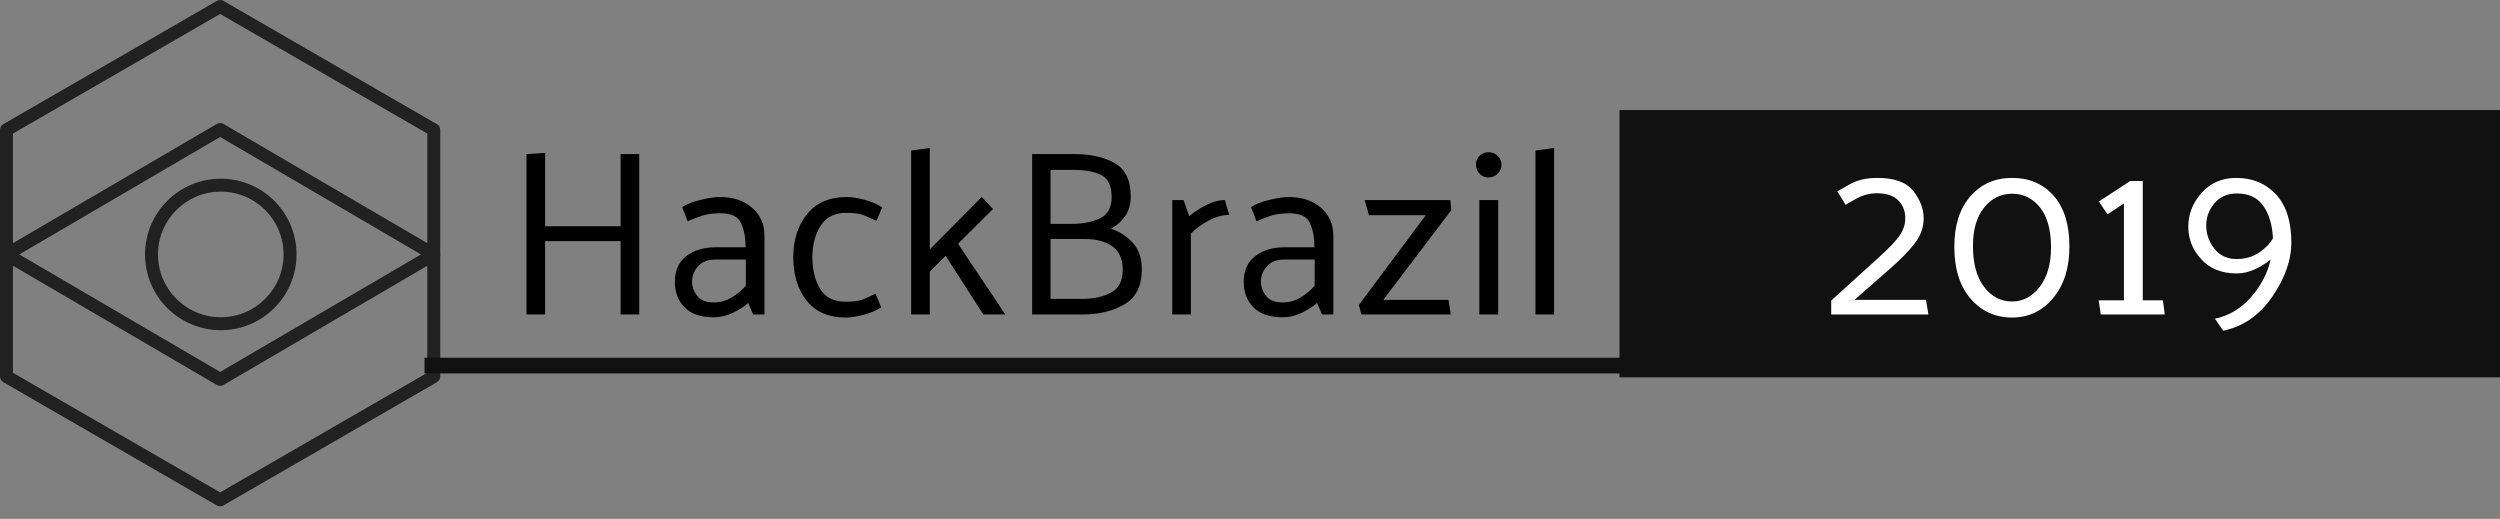 <?xml version="1.0" encoding="UTF-8"?>
<svg width="159px" height="33px" viewBox="0 0 159 33" version="1.1" xmlns="http://www.w3.org/2000/svg" xmlns:xlink="http://www.w3.org/1999/xlink">
    <rect x="0" y="0" width="159" height="33" fill="#808080" stroke="none"/>
    <!-- Generator: Sketch 51.2 (57519) - http://www.bohemiancoding.com/sketch -->
    <title>Group 2</title>
    <desc>Created with Sketch.</desc>
    <defs></defs>
    <g id="Page-1" stroke="none" stroke-width="1" fill="none" fill-rule="evenodd">
        <g id="Artboard-2" transform="translate(-221, -25)">
            <g id="Group-2" transform="translate(221, 25)">
                <g id="Group" fill="#212121" fill-rule="nonzero">
                    <path d="M14,0.887 L0.824,8.495 L0.824,23.71 L14,31.317 L27.176,23.71 L27.176,8.495 L14,0.887 Z M14.206,0.055 L27.794,7.9 C27.922,7.974 28,8.11 28,8.257 L28,23.947 C28,24.094 27.922,24.23 27.794,24.304 L14.206,32.149 C14.078,32.223 13.922,32.223 13.794,32.149 L0.206,24.304 C0.078,24.23 8.19213978e-15,24.094 8.19213978e-15,23.947 L0,8.257 C0,8.11 0.078,7.974 0.206,7.9 L13.794,0.055 C13.922,-0.018 14.078,-0.018 14.206,0.055 Z" id="Polygon"></path>
                    <path d="M14,8.712 L1.227,16.182 L14,23.652 L26.773,16.182 L14,8.712 Z M14.208,7.88 L27.796,15.827 C28.068,15.986 28.068,16.379 27.796,16.538 L14.208,24.485 C14.079,24.56 13.921,24.56 13.792,24.485 L0.204,16.538 C-0.068,16.379 -0.068,15.986 0.204,15.827 L13.792,7.88 C13.921,7.805 14.079,7.805 14.208,7.88 Z" id="Polygon-2"></path>
                    <path d="M14.041,21 C11.38,21 9.224,18.843 9.224,16.182 C9.224,13.522 11.38,11.365 14.041,11.365 C16.702,11.365 18.859,13.522 18.859,16.182 C18.859,18.843 16.702,21 14.041,21 Z M14.041,20.176 C16.247,20.176 18.035,18.388 18.035,16.182 C18.035,13.976 16.247,12.188 14.041,12.188 C11.835,12.188 10.047,13.976 10.047,16.182 C10.047,18.388 11.835,20.176 14.041,20.176 Z" id="Oval"></path>
                </g>
                <path d="M39.47,20 L39.47,15.335 L34.67,15.335 L34.67,20 L33.485,20 L33.485,9.8 L34.67,9.725 L34.67,14.39 L39.47,14.39 L39.47,9.8 L40.655,9.8 L40.655,20 L39.47,20 Z M44.015,17.93 C44.015,18.24 44.122,18.535 44.337,18.815 C44.553,19.095 44.9,19.235 45.38,19.235 C45.8,19.235 46.185,19.13 46.535,18.92 C46.885,18.71 47.185,18.46 47.435,18.17 L47.435,16.505 L45.515,16.505 C45.025,16.505 44.653,16.647 44.398,16.933 C44.142,17.218 44.015,17.55 44.015,17.93 Z M43.385,13.175 C43.665,12.985 44.06,12.83 44.57,12.71 C45.08,12.59 45.485,12.53 45.785,12.53 C46.625,12.53 47.307,12.757 47.833,13.213 C48.358,13.668 48.62,14.26 48.62,14.99 L48.62,20 L47.9,20 L47.585,19.265 C47.335,19.495 47.01,19.705 46.61,19.895 C46.21,20.085 45.81,20.18 45.41,20.18 C44.57,20.18 43.945,19.968 43.535,19.543 C43.125,19.117 42.92,18.58 42.92,17.93 C42.92,17.21 43.162,16.663 43.648,16.288 C44.133,15.912 44.765,15.725 45.545,15.725 L47.42,15.725 C47.42,15.125 47.325,14.615 47.135,14.195 C46.945,13.775 46.51,13.565 45.83,13.565 C45.34,13.565 44.935,13.62 44.615,13.73 C44.295,13.84 44,13.955 43.73,14.075 C43.68,13.925 43.625,13.775 43.565,13.625 L43.385,13.175 Z M53.84,13.535 C53.1,13.535 52.555,13.802 52.205,14.338 C51.855,14.873 51.675,15.535 51.665,16.325 C51.665,17.145 51.83,17.827 52.16,18.372 C52.49,18.918 53.03,19.19 53.78,19.19 C54.27,19.19 54.64,19.14 54.89,19.04 C55.14,18.94 55.405,18.82 55.685,18.68 L56.045,19.55 C55.735,19.75 55.36,19.907 54.92,20.023 C54.48,20.138 54.105,20.195 53.795,20.195 C52.695,20.195 51.863,19.835 51.297,19.115 C50.732,18.395 50.45,17.47 50.45,16.34 C50.46,15.23 50.757,14.318 51.343,13.602 C51.928,12.887 52.77,12.53 53.87,12.53 C54.16,12.53 54.527,12.587 54.972,12.703 C55.418,12.818 55.795,12.98 56.105,13.19 L55.745,14.045 C55.465,13.915 55.198,13.798 54.943,13.693 C54.687,13.587 54.32,13.535 53.84,13.535 Z M59.135,17.27 L59.135,20 L57.95,20 L57.95,9.575 L59.135,9.41 L59.135,15.86 L62.435,12.53 L63.155,13.295 L60.935,15.5 C61.425,16.25 61.925,17 62.435,17.75 C62.945,18.5 63.445,19.25 63.935,20 L62.54,20 C62.14,19.38 61.74,18.758 61.34,18.133 C60.94,17.507 60.54,16.885 60.14,16.265 L59.135,17.27 Z M68.33,9.8 C69.38,9.8 70.24,9.995 70.91,10.385 C71.58,10.775 71.915,11.48 71.915,12.5 C71.915,12.98 71.8,13.39 71.57,13.73 C71.34,14.07 71.035,14.34 70.655,14.54 C71.235,14.74 71.707,15.05 72.073,15.47 C72.438,15.89 72.62,16.445 72.62,17.135 C72.62,18.175 72.255,18.912 71.525,19.348 C70.795,19.783 69.9,20 68.84,20 L65.645,20 L65.645,9.8 L68.33,9.8 Z M68.27,10.805 L66.815,10.805 L66.815,14.24 L68.21,14.24 C68.93,14.23 69.525,14.105 69.995,13.865 C70.465,13.625 70.7,13.18 70.7,12.53 C70.7,11.82 70.48,11.355 70.04,11.135 C69.6,10.915 69.01,10.805 68.27,10.805 Z M68.975,15.2 L66.815,15.2 L66.815,19.01 L68.825,19.01 C69.545,19.01 70.155,18.878 70.655,18.613 C71.155,18.347 71.405,17.865 71.405,17.165 C71.405,16.475 71.185,15.975 70.745,15.665 C70.305,15.355 69.715,15.2 68.975,15.2 Z M74.555,20 L74.555,12.725 L75.275,12.725 L75.635,13.745 C75.905,13.515 76.252,13.288 76.677,13.062 C77.103,12.837 77.51,12.725 77.9,12.725 C77.94,12.885 77.985,13.042 78.035,13.197 C78.085,13.353 78.135,13.51 78.185,13.67 C77.755,13.67 77.32,13.787 76.88,14.023 C76.44,14.258 76.06,14.535 75.74,14.855 L75.74,20 L74.555,20 Z M80.195,17.93 C80.195,18.24 80.302,18.535 80.517,18.815 C80.733,19.095 81.08,19.235 81.56,19.235 C81.98,19.235 82.365,19.13 82.715,18.92 C83.065,18.71 83.365,18.46 83.615,18.17 L83.615,16.505 L81.695,16.505 C81.205,16.505 80.833,16.647 80.578,16.933 C80.322,17.218 80.195,17.55 80.195,17.93 Z M79.565,13.175 C79.845,12.985 80.24,12.83 80.75,12.71 C81.26,12.59 81.665,12.53 81.965,12.53 C82.805,12.53 83.487,12.757 84.013,13.213 C84.538,13.668 84.8,14.26 84.8,14.99 L84.8,20 L84.08,20 L83.765,19.265 C83.515,19.495 83.19,19.705 82.79,19.895 C82.39,20.085 81.99,20.18 81.59,20.18 C80.75,20.18 80.125,19.968 79.715,19.543 C79.305,19.117 79.1,18.58 79.1,17.93 C79.1,17.21 79.342,16.663 79.828,16.288 C80.313,15.912 80.945,15.725 81.725,15.725 L83.6,15.725 C83.6,15.125 83.505,14.615 83.315,14.195 C83.125,13.775 82.69,13.565 82.01,13.565 C81.52,13.565 81.115,13.62 80.795,13.73 C80.475,13.84 80.18,13.955 79.91,14.075 C79.86,13.925 79.805,13.775 79.745,13.625 L79.565,13.175 Z M92.3,13.37 L87.98,19.07 L92.12,19.07 L92.27,20 L86.585,20 L86.42,19.4 L90.68,13.685 L87.065,13.685 L86.795,12.725 L92.24,12.725 L92.3,13.37 Z M94.67,11.285 C94.44,11.285 94.25,11.208 94.1,11.053 C93.95,10.897 93.875,10.705 93.875,10.475 C93.865,10.255 93.937,10.068 94.093,9.912 C94.248,9.757 94.44,9.68 94.67,9.68 C94.89,9.68 95.082,9.757 95.248,9.912 C95.413,10.068 95.495,10.255 95.495,10.475 C95.495,10.705 95.413,10.897 95.248,11.053 C95.082,11.208 94.89,11.285 94.67,11.285 Z M94.085,20 L94.085,12.725 L95.285,12.725 L95.285,20 L94.085,20 Z M97.655,20 L97.655,9.575 L98.84,9.41 L98.84,20 L97.655,20 Z" id="HackBrazil" fill="#000000"></path>
                <path d="M27.5,23.25 L106.5,23.25" id="Line" stroke="#111111" stroke-linecap="square"></path>
                <rect id="Rectangle-19" fill="#111111" x="103" y="7" width="56" height="17"></rect>
                <path d="M119.405,11.315 C120.495,11.315 121.257,11.595 121.692,12.155 C122.128,12.715 122.345,13.29 122.345,13.88 C122.345,14.45 122.16,14.977 121.79,15.463 C121.42,15.948 120.875,16.505 120.155,17.135 L117.95,19.07 L122.495,19.07 L122.645,20 L116.465,20 L116.465,19.115 L119.51,16.355 C120.14,15.785 120.575,15.328 120.815,14.982 C121.055,14.637 121.175,14.27 121.175,13.88 C121.175,13.42 121.025,13.04 120.725,12.74 C120.425,12.44 119.975,12.29 119.375,12.29 C118.905,12.29 118.458,12.41 118.032,12.65 C117.607,12.89 117.39,13.015 117.38,13.025 L116.855,12.17 C116.935,12.12 117.207,11.965 117.672,11.705 C118.138,11.445 118.715,11.315 119.405,11.315 Z M124.295,15.695 C124.295,14.335 124.635,13.265 125.315,12.485 C125.995,11.705 126.88,11.315 127.97,11.315 C129.06,11.315 129.94,11.692 130.61,12.447 C131.28,13.203 131.615,14.28 131.615,15.68 C131.615,17.04 131.27,18.132 130.58,18.957 C129.89,19.783 129.02,20.195 127.97,20.195 C126.9,20.195 126.02,19.795 125.33,18.995 C124.64,18.195 124.295,17.095 124.295,15.695 Z M125.48,15.65 C125.48,16.76 125.715,17.625 126.185,18.245 C126.655,18.865 127.25,19.175 127.97,19.175 C128.66,19.175 129.245,18.865 129.725,18.245 C130.205,17.625 130.445,16.785 130.445,15.725 C130.445,14.625 130.213,13.783 129.748,13.197 C129.282,12.612 128.69,12.32 127.97,12.32 C127.26,12.32 126.668,12.612 126.192,13.197 C125.717,13.783 125.48,14.6 125.48,15.65 Z M137.675,20 L133.61,20 L133.475,19.1 L135.08,19.1 L135.08,12.935 C134.91,13.055 134.738,13.172 134.562,13.287 C134.387,13.403 134.215,13.515 134.045,13.625 C133.945,13.495 133.85,13.36 133.76,13.22 C133.67,13.08 133.58,12.945 133.49,12.815 L135.485,11.51 L136.28,11.51 L136.28,19.1 L137.555,19.1 C137.575,19.26 137.597,19.412 137.623,19.558 C137.648,19.703 137.665,19.85 137.675,20 Z M139.175,14.42 C139.175,13.62 139.457,12.903 140.023,12.268 C140.588,11.632 141.32,11.315 142.22,11.315 C143.26,11.315 144.105,11.665 144.755,12.365 C145.405,13.065 145.73,14.09 145.73,15.44 C145.73,16.54 145.328,17.68 144.523,18.86 C143.717,20.04 142.675,20.765 141.395,21.035 L140.87,20.27 C141.77,20.08 142.537,19.62 143.173,18.89 C143.808,18.16 144.22,17.365 144.41,16.505 C144.14,16.735 143.813,16.94 143.428,17.12 C143.042,17.3 142.65,17.39 142.25,17.39 C141.3,17.39 140.55,17.09 140,16.49 C139.45,15.89 139.175,15.2 139.175,14.42 Z M140.315,14.33 C140.315,14.88 140.487,15.375 140.833,15.815 C141.178,16.255 141.65,16.475 142.25,16.475 C142.79,16.475 143.262,16.34 143.667,16.07 C144.073,15.8 144.37,15.495 144.56,15.155 C144.52,14.305 144.315,13.618 143.945,13.092 C143.575,12.567 143.015,12.305 142.265,12.305 C141.665,12.305 141.19,12.512 140.84,12.928 C140.49,13.343 140.315,13.81 140.315,14.33 Z" id="2019" fill="#FFFFFF"></path>
            </g>
        </g>
    </g>
</svg>